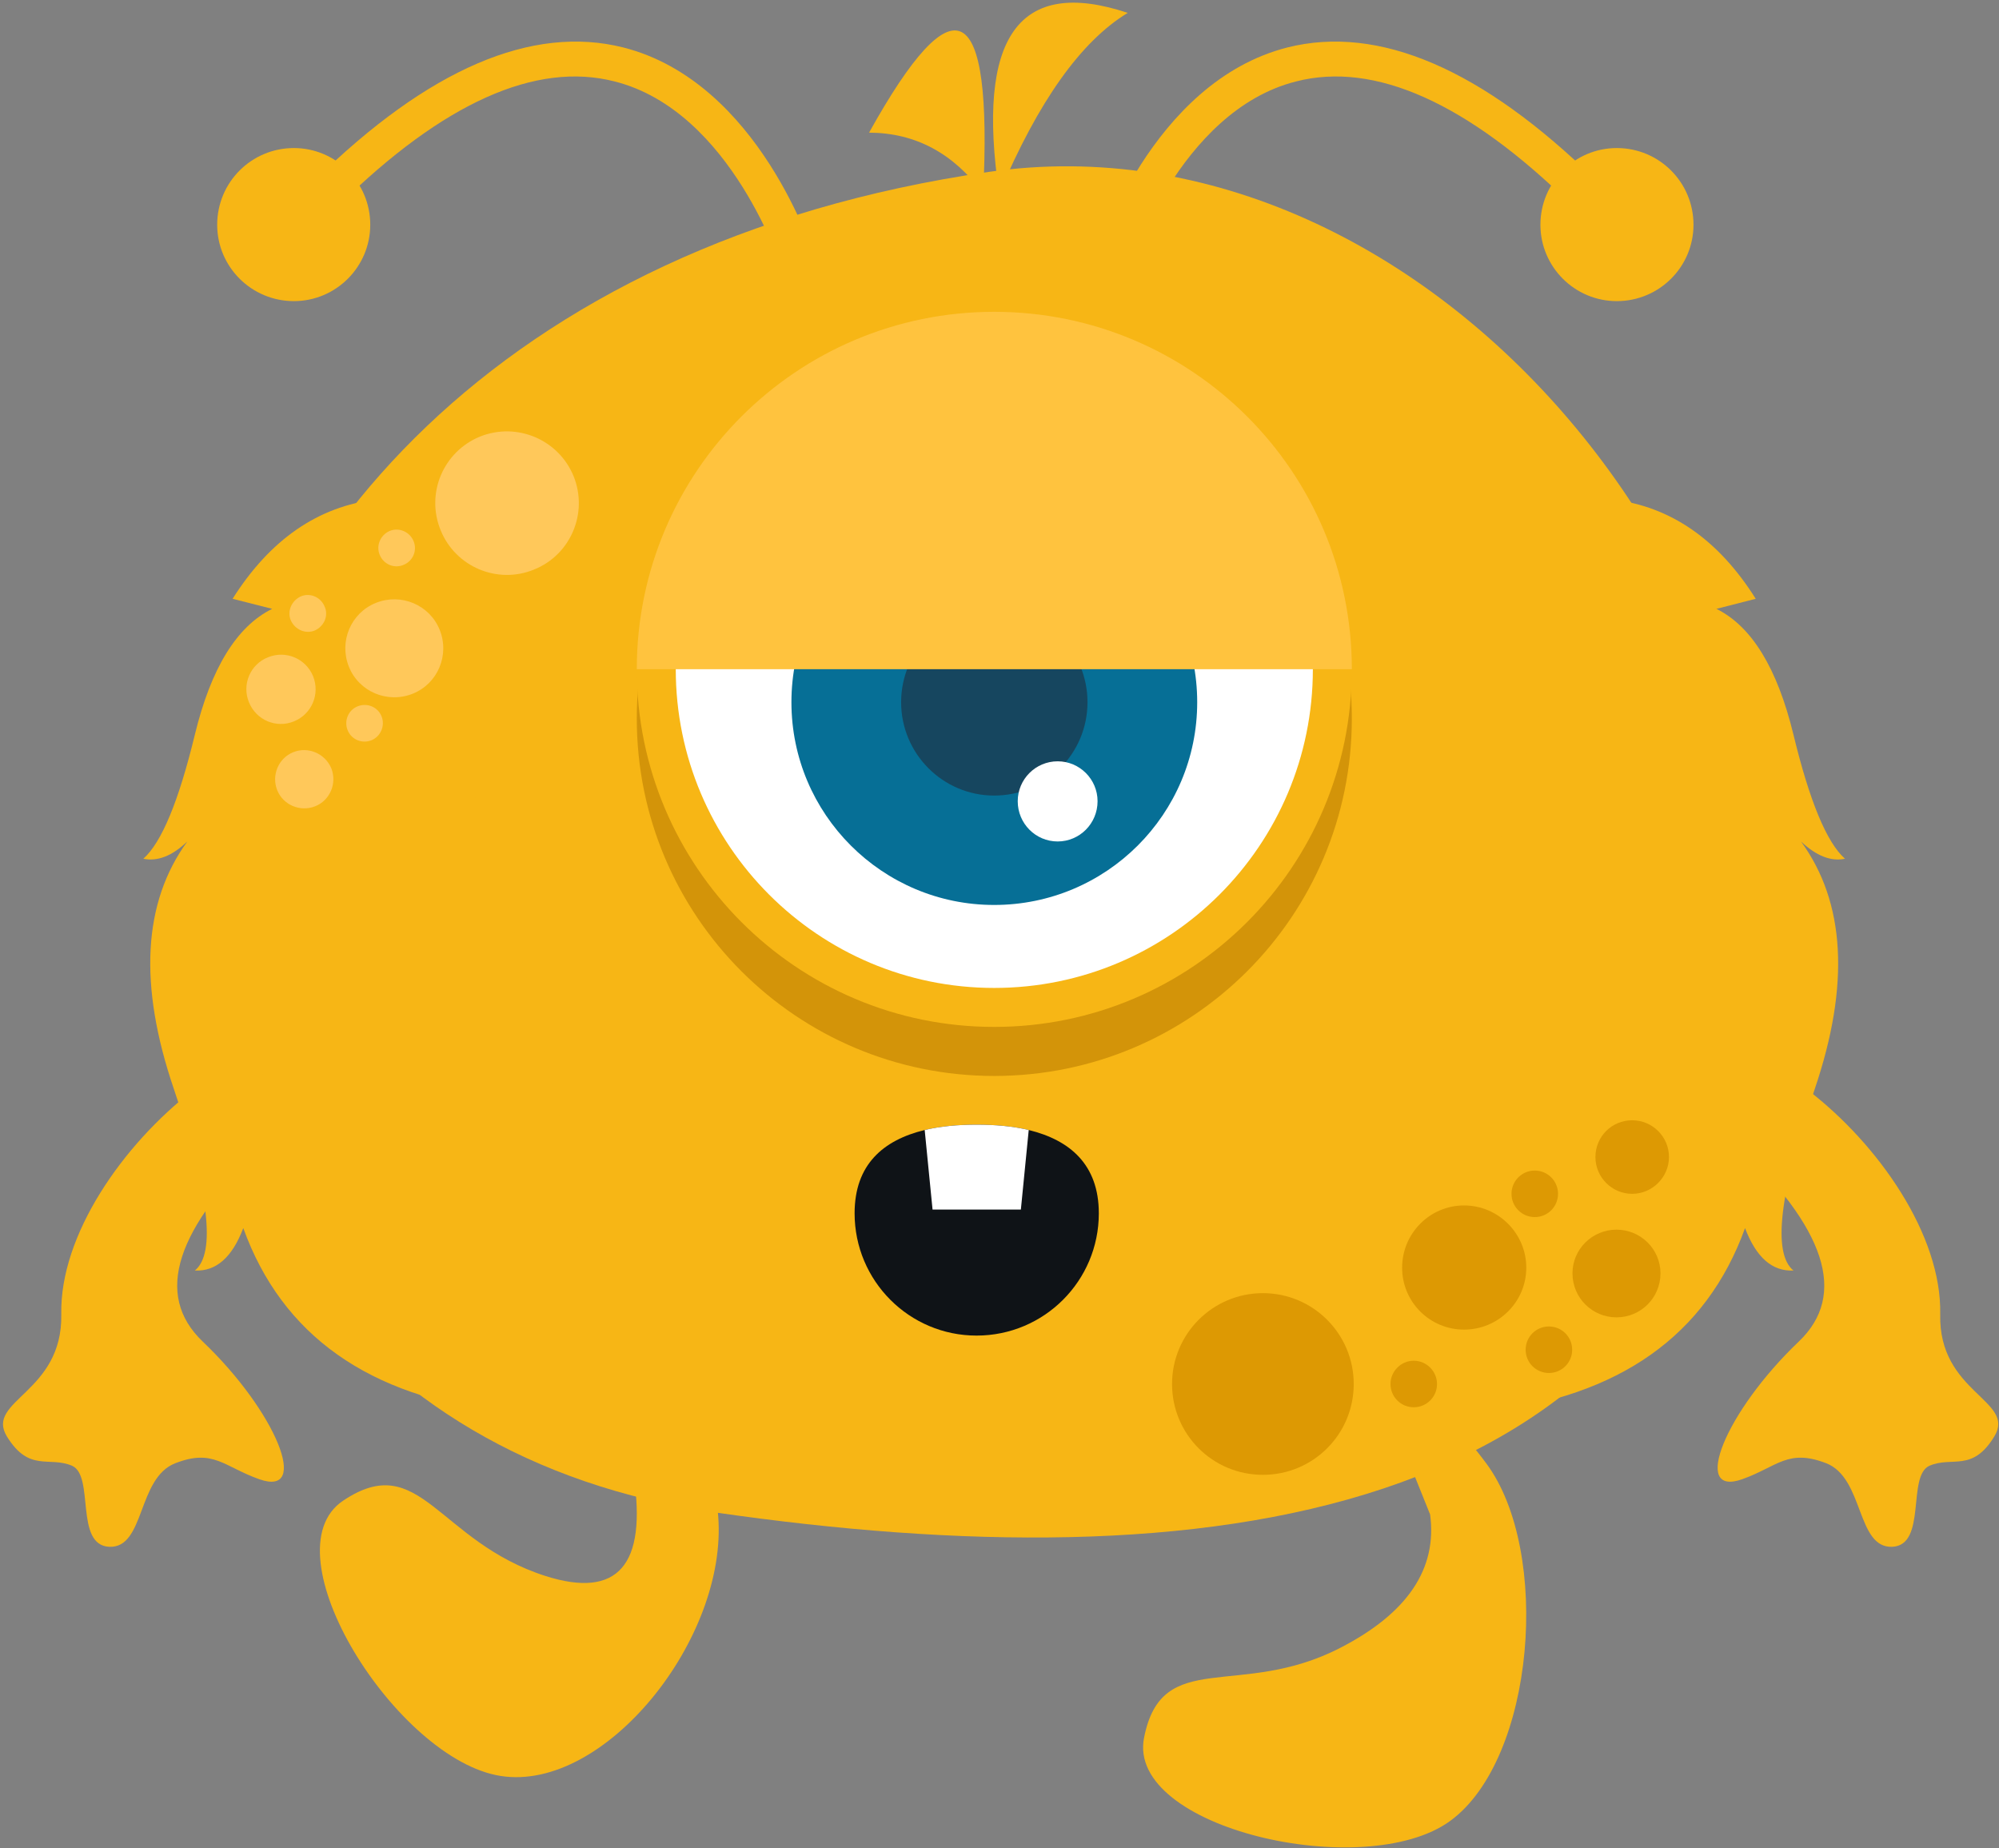 <svg version="1.2" xmlns="http://www.w3.org/2000/svg" viewBox="0 0 636 588" width="636" height="588">
	<rect x="0" y="0" width="636" height="588" fill="#808080" stroke="none"/>
	<title>monsterb3-svg</title>
	<style>
		.s0 { fill: #f7b615 } 
		.s1 { fill: #d39409 } 
		.s2 { fill: #ffffff } 
		.s3 { fill: #066f96 } 
		.s4 { fill: #16465f } 
		.s5 { fill: #0f1317 } 
		.s6 { fill: #ffc33e } 
		.s7 { fill: #dd9903 } 
		.s8 { fill: #ffc85a } 
	</style>
	<g id="Object">
		<g id="&lt;Group&gt;">
			<g id="&lt;Group&gt;">
				<path id="&lt;Path&gt;" class="s0" d="m210 449.7q15.4-6.5 18.5 32.6c3.1 39-36.1 87.9-69.2 82.7c-33-5.1-74.7-71.2-50.1-87.6c24.5-16.4 30 13 64.4 24q34.4 10.9 28-32z" />
				<path id="&lt;Path&gt;" class="s0" d="m447 461.9q2.6-27.7 25.9 3.7c20.7 27.9 15.5 94-11.5 113.7c-27 19.7-103.2 2.4-97.4-26.5c5.7-28.9 30.4-12 62.5-28.6q32-16.5 28.5-42.4z" />
				<path id="&lt;Path&gt;" class="s0" d="m314.5 54.7c140.5-20.4 271.5 136.7 243.6 284c-27.9 147.3-176.2 164.7-330.3 142.5c-238.4-34.3-225.3-381.3 86.7-426.5z" />
				<path id="&lt;Path&gt;" class="s0" d="m512.9 158.9q27.9 3.3 45.7 31.6l-12.5 3.2q16.8 8.3 24.5 40q7.7 31.8 16.4 39.5q-6.7 1.4-14-5.5q21.2 29.1 4.4 78.7q-16.9 49.6-6.8 57.8q-10.1 0.5-15.4-13.5q-18.5 51.2-82.8 58.6q-64.3 7.4 40.5-290.4z" />
				<path id="&lt;Path&gt;" class="s0" d="m160.2 449.3q-64.3-7.4-82.8-58.6q-5.3 14-15.4 13.5q10.1-8.2-6.7-57.8q-16.9-49.6 4.3-78.7q-7.2 6.9-14 5.5q8.7-7.7 16.4-39.5q7.7-31.7 24.6-40l-12.6-3.2q17.9-28.3 45.8-31.6q104.7 297.8 40.4 290.4z" />
				<g id="&lt;Group&gt;">
					<path id="&lt;Path&gt;" class="s1" d="m430.1 228.6c0 62.8-50.9 113.7-113.8 113.7c-62.8 0-113.7-50.9-113.7-113.7c0-62.8 50.9-113.8 113.7-113.8c62.9 0 113.8 51 113.8 113.8z" />
					<path id="&lt;Path&gt;" class="s0" d="m430.1 212.9c0 62.8-50.9 113.8-113.8 113.8c-62.8 0-113.7-51-113.7-113.8c0-62.8 50.9-113.7 113.7-113.7c62.9 0 113.8 50.9 113.8 113.7z" />
					<path id="&lt;Path&gt;" class="s2" d="m417.7 212.9c0 56-45.4 101.4-101.4 101.4c-55.9 0-101.3-45.4-101.3-101.4c0-56 45.4-101.3 101.3-101.3c56 0 101.4 45.3 101.4 101.3z" />
					<path id="&lt;Path&gt;" class="s3" d="m380.9 223.4c0 35.6-28.9 64.5-64.6 64.5c-35.6 0-64.5-28.9-64.5-64.5c0-35.6 28.9-64.5 64.5-64.5c35.7 0 64.6 28.9 64.6 64.5z" />
					<path id="&lt;Path&gt;" class="s4" d="m346 223.4c0 16.4-13.3 29.7-29.7 29.7c-16.3 0-29.6-13.3-29.6-29.7c0-16.4 13.3-29.7 29.6-29.7c16.4 0 29.7 13.3 29.7 29.7z" />
					<path id="&lt;Path&gt;" class="s2" d="m335.5 183.2c2.1 7-7.3 16-21 20.1c-13.6 4.1-26.4 1.6-28.5-5.4c-2.1-7.1 7.3-16.1 20.9-20.1c13.7-4.1 26.5-1.7 28.6 5.4z" />
					<path id="&lt;Path&gt;" class="s2" d="m349.2 254.9c0 7.1-5.7 12.8-12.7 12.8c-7 0-12.7-5.7-12.7-12.8c0-7 5.7-12.7 12.7-12.7c7 0 12.7 5.7 12.7 12.7z" />
				</g>
				<g id="&lt;Group&gt;">
					<g id="&lt;Group&gt;">
						<path id="&lt;Path&gt;" class="s0" d="m358.8 86.4l-10.5-3.3c0.7-2.3 18-57 61.3-68c29-7.3 62 6.8 98.1 42.2l-7.7 7.9c-33.1-32.5-62.6-45.7-87.6-39.3c-37.4 9.4-53.4 60-53.6 60.5z" />
					</g>
					<g id="&lt;Group&gt;">
						<path id="&lt;Path&gt;" class="s0" d="m538.8 71.5c0 13.4-10.9 24.3-24.4 24.3c-13.4 0-24.3-10.9-24.3-24.3c0-13.5 10.9-24.4 24.3-24.4c13.5 0 24.4 10.9 24.4 24.4z" />
					</g>
				</g>
				<g id="&lt;Group&gt;">
					<g id="&lt;Group&gt;">
						<path id="&lt;Path&gt;" class="s0" d="m195.5 25.9c-25-6.4-54.5 6.8-87.6 39.3l-7.7-7.9c36.1-35.4 69.1-49.5 98.1-42.2c43.3 11 60.6 65.7 61.3 68l-10.5 3.3c-0.2-0.5-16.2-51.1-53.6-60.5z" />
					</g>
					<g id="&lt;Group&gt;">
						<path id="&lt;Path&gt;" class="s0" d="m93.5 47.1c13.4 0 24.3 10.9 24.3 24.4c0 13.4-10.9 24.3-24.3 24.3c-13.5 0-24.4-10.9-24.4-24.3c0-13.5 10.9-24.4 24.4-24.4z" />
					</g>
				</g>
				<path id="&lt;Path&gt;" class="s5" d="m349.6 386c0 21.5-17.4 38.9-38.9 38.9c-21.4 0-38.8-17.4-38.8-38.9c0-15.5 9.1-23.3 22.3-26.5c5-1.2 10.6-1.7 16.5-1.7c6 0 11.6 0.5 16.6 1.7c13.1 3.2 22.3 11 22.3 26.5z" />
				<path id="&lt;Path&gt;" class="s2" d="m327.3 359.5l-2.5 25.3h-28.1l-2.5-25.3c5-1.2 10.6-1.7 16.5-1.7c6 0 11.6 0.5 16.6 1.7z" />
				<path id="&lt;Path&gt;" class="s6" d="m430.1 212.9h-227.5c0-62.8 50.9-113.7 113.7-113.7c62.9 0 113.8 50.9 113.8 113.7z" />
				<g id="&lt;Group&gt;">
					<path id="&lt;Path&gt;" class="s0" d="m312.8 61.6q-14.2-19.3-36.3-19.4q40.9-73.6 36.3 19.4z" />
					<path id="&lt;Path&gt;" class="s0" d="m317.9 61.6q-11.1-74.8 40.9-57.5q-22.3 13.5-40.9 57.5z" />
				</g>
				<path id="&lt;Path&gt;" class="s0" d="m85.1 363.1q-44 41.4-20.6 63.7c23.4 22.3 34.4 49.6 18 43.8c-11.3-4-14.6-9.8-26.7-5.1c-12.2 4.7-9.6 27-21 26.6c-11.2-0.5-4.6-22.6-11.9-25.8c-7.3-3.1-13.6 2.2-20.7-9.3c-7-11.5 17.8-13.8 17.3-38.9c-0.5-25.2 19.6-54 42-71.3c22.5-17.2 32.6 2.3 23.6 16.3z" />
				<path id="&lt;Path&gt;" class="s0" d="m575.2 346.8c22.5 17.3 42.6 46.1 42.1 71.3c-0.6 25.1 24.3 27.4 17.2 38.9c-7 11.5-13.4 6.2-20.6 9.3c-7.3 3.2-0.7 25.3-11.9 25.8c-11.4 0.4-8.9-21.9-21-26.6c-12.2-4.7-15.5 1.1-26.7 5.1c-16.4 5.8-5.4-21.5 18-43.8q23.4-22.3-20.7-63.7c-8.9-14 1.2-33.5 23.6-16.3z" />
				<g id="&lt;Group&gt;">
					<path id="&lt;Path&gt;" class="s7" d="m531 368.1c0 6.4-5.3 11.7-11.7 11.7c-6.5 0-11.7-5.3-11.7-11.7c0-6.5 5.2-11.7 11.7-11.7c6.4 0 11.7 5.2 11.7 11.7z" />
					<path id="&lt;Path&gt;" class="s7" d="m528.3 405.1c0 7.8-6.3 14-14 14c-7.7 0-14-6.2-14-14c0-7.7 6.3-13.9 14-13.9c7.7 0 14 6.2 14 13.9z" />
					<path id="&lt;Path&gt;" class="s7" d="m485.6 403.3c0 10.9-8.9 19.7-19.8 19.7c-10.9 0-19.7-8.8-19.7-19.7c0-10.9 8.8-19.8 19.7-19.8c10.9 0 19.8 8.9 19.8 19.8z" />
					<path id="&lt;Path&gt;" class="s7" d="m495.7 379.8c0 4.1-3.3 7.4-7.4 7.4c-4.1 0-7.4-3.3-7.4-7.4c0-4.1 3.3-7.4 7.4-7.4c4.1 0 7.4 3.3 7.4 7.4z" />
					<path id="&lt;Path&gt;" class="s7" d="m457.2 440.3c0 4.1-3.3 7.4-7.4 7.4c-4.1 0-7.4-3.3-7.4-7.4c0-4 3.3-7.4 7.4-7.4c4.1 0 7.4 3.4 7.4 7.4z" />
					<path id="&lt;Path&gt;" class="s7" d="m500.2 429.4c0 4.1-3.3 7.4-7.4 7.4c-4.1 0-7.4-3.3-7.4-7.4c0-4.1 3.3-7.4 7.4-7.4c4.1 0 7.4 3.3 7.4 7.4z" />
					<path id="&lt;Path&gt;" class="s7" d="m430.7 440.3c0 16-12.9 28.9-28.9 28.9c-16 0-28.9-12.9-28.9-28.9c0-15.9 12.9-28.9 28.9-28.9c16 0 28.9 13 28.9 28.9z" />
				</g>
				<g id="&lt;Group&gt;">
					<g id="&lt;Group&gt;">
						<path id="&lt;Path&gt;" class="s8" d="m88.2 251.4c-1.9-4.8 0.4-10.2 5.1-12.1c4.7-1.9 10.1 0.4 12.1 5.1c1.9 4.8-0.4 10.2-5.1 12.1c-4.8 1.9-10.2-0.4-12.1-5.1z" />
					</g>
					<g id="&lt;Group&gt;">
						<path id="&lt;Path&gt;" class="s8" d="m79.2 223.4c-2.3-5.6 0.4-12.1 6.1-14.3c5.6-2.3 12 0.4 14.3 6c2.3 5.7-0.4 12.1-6.1 14.4c-5.6 2.3-12-0.4-14.3-6.1z" />
					</g>
					<g id="&lt;Group&gt;">
						<path id="&lt;Path&gt;" class="s8" d="m111 212.1c-3.2-8 0.6-17.1 8.6-20.3c8-3.2 17.1 0.6 20.3 8.6c3.2 8-0.6 17.1-8.6 20.3c-8 3.2-17.1-0.6-20.3-8.6z" />
					</g>
					<g id="&lt;Group&gt;">
						<path id="&lt;Path&gt;" class="s8" d="m110.6 232.3c-1.2-3 0.2-6.4 3.2-7.6c3-1.2 6.4 0.2 7.6 3.2c1.2 3-0.3 6.4-3.2 7.6c-3 1.2-6.4-0.2-7.6-3.2z" />
					</g>
					<g id="&lt;Group&gt;">
						<path id="&lt;Path&gt;" class="s8" d="m120.8 176.5c-1.2-2.9 0.2-6.3 3.2-7.6c3-1.2 6.4 0.3 7.6 3.3c1.2 2.9-0.2 6.3-3.2 7.5c-3 1.3-6.4-0.2-7.6-3.2z" />
					</g>
					<g id="&lt;Group&gt;">
						<path id="&lt;Path&gt;" class="s8" d="m92.5 197.3c-1.2-2.9 0.3-6.3 3.3-7.6c2.9-1.2 6.3 0.3 7.5 3.3c1.3 2.9-0.2 6.3-3.2 7.6c-2.9 1.2-6.3-0.3-7.6-3.3z" />
					</g>
					<path id="&lt;Path&gt;" class="s8" d="m140.2 168.7c-4.8-11.7 0.8-25 12.5-29.8c11.7-4.7 25 0.9 29.8 12.6c4.7 11.7-0.9 25-12.6 29.7c-11.7 4.8-25-0.9-29.7-12.5z" />
				</g>
			</g>
		</g>
	</g>
</svg>